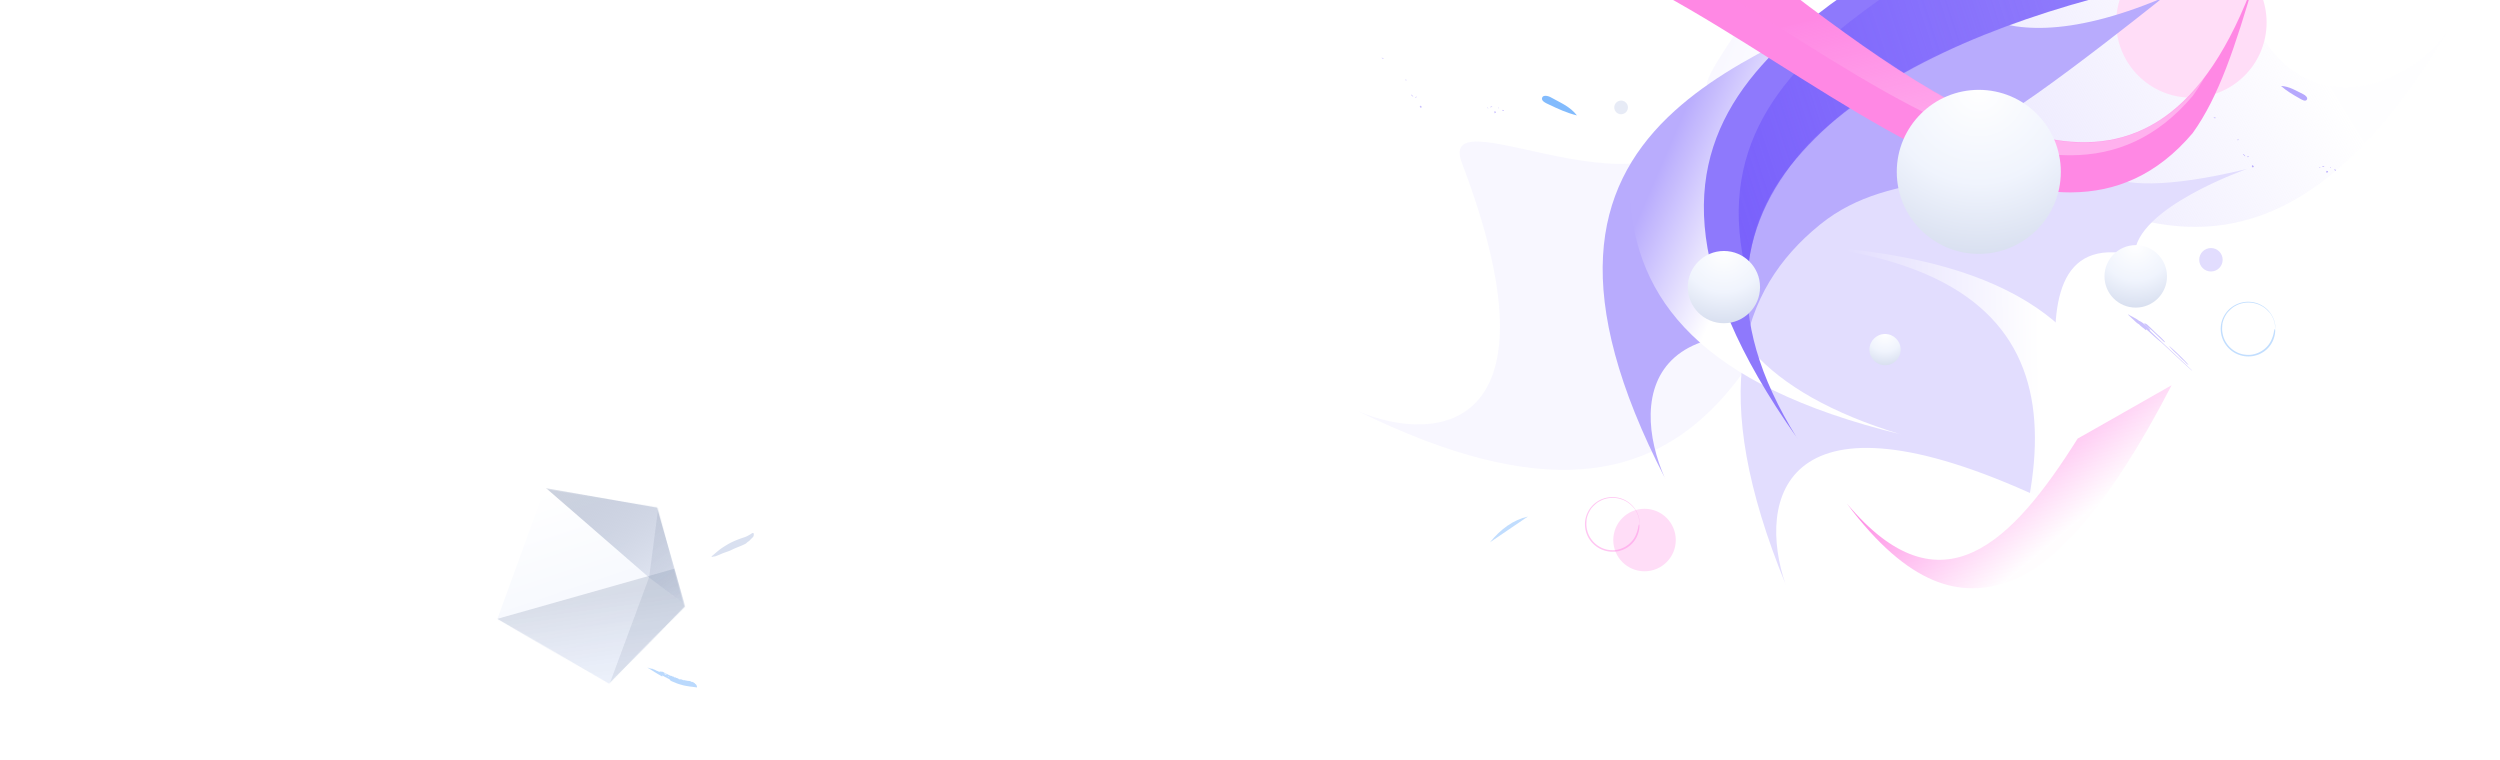 <svg width="2560" height="778" fill="none" xmlns="http://www.w3.org/2000/svg"><path opacity=".64" fill-rule="evenodd" clip-rule="evenodd" d="M2506.84 31.178C2455.09 108.01 2287 152 2278.75-123.397c-2.41-80.741-189.44 223.23-256.42 72.295-38.69 28.974-139.85-38.797-139.85-38.797 136.32 112.228 82.11 137.214 82.11 137.214 90.75 59.975 134.1 154.496 225.99 177.594l1.55.387c101.97 25.006 205.88-11.298 314.34-193.708l.37-.41z" fill="url(#paint0_linear)"/><path fill-rule="evenodd" clip-rule="evenodd" d="M2244 100c42.53 0 77-34.474 77-77s-34.47-77-77-77-77 34.474-77 77 34.47 77 77 77z" fill="#FFDDF7"/><path fill-rule="evenodd" clip-rule="evenodd" d="M2264 278c6.63 0 12-5.373 12-12s-5.37-12-12-12-12 5.373-12 12 5.37 12 12 12z" fill="#E2DDFE"/><path fill-rule="evenodd" clip-rule="evenodd" d="M2329.88 333.429a27.26 27.26 0 00-3.64-10.793 28.129 28.129 0 00-7.8-8.447c-.14-.102-.28-.211-.43-.308l-.44-.29c-.3-.192-.59-.394-.9-.567-.3-.179-.6-.361-.91-.536l-.94-.494a28.99 28.99 0 00-3.94-1.622 30.687 30.687 0 00-4.14-1.006c-1.41-.218-2.84-.34-4.27-.366-1.42-.003-2.85.081-4.27.272-1.42.208-2.82.511-4.2.912-1.37.417-2.71.933-4.01 1.539-1.3.607-2.54 1.331-3.73 2.123-.32.227-.65.439-.97.678l-.93.717-.91.761c-.3.258-.58.532-.87.798a29.017 29.017 0 00-3.13 3.532c-.22.321-.46.634-.68.961l-.65.989-.6 1.018c-.2.339-.36.695-.55 1.042a27.652 27.652 0 00-1.76 4.371c-2.15 6.919-1.39 14.618 1.95 21.025.52 1.024 1.13 1.996 1.76 2.948l.51.697.25.348.27.336.54.671c.18.22.37.432.56.648.37.438.78.841 1.18 1.255.2.21.41.397.62.596.21.195.41.399.63.585.44.37.87.759 1.33 1.103l.68.53.7.5c.43.32.89.592 1.34.884.22.149.46.273.69.408l.7.397.72.363c.24.119.48.247.73.351.49.213.97.448 1.48.631 1.99.787 4.08 1.347 6.2 1.68.35.051.69.089 1.04.134.17.02.34.046.52.062l.52.039c.34.022.69.06 1.04.068l1.04.024c.17.007.35.004.52-.003l.52-.014c.35-.01.69-.015 1.04-.049l1.04-.083 1.03-.135c1.37-.204 2.74-.481 4.06-.893 1.33-.404 2.63-.884 3.87-1.487a27.217 27.217 0 008.39-6.164 26.61 26.61 0 005.34-8.667c.54-1.438.98-2.928 1.3-4.437.3-1.508.5-3.038.5-4.546.01-.146 0-.283 0-.408l-.03-.346a2.685 2.685 0 00-.08-.506c-.06-.259-.15-.364-.28-.34-.13.024-.31.379-.48.855-.14.478-.33 1.072-.4 1.607a30.094 30.094 0 01-.98 4.285c-.11.35-.21.706-.33 1.055-.13.348-.25.699-.37 1.052-.14.346-.27.695-.41 1.047-.14.35-.29.695-.44 1.049-1.45 3.399-3.73 6.498-6.59 8.98a27.176 27.176 0 01-7.91 4.775c-1.62.62-3.28 1.104-5 1.407-1.71.302-3.47.422-5.24.318l-1.59-.085a24.21 24.21 0 01-4.91-.91c-.27-.068-.53-.159-.79-.246l-.79-.262-.77-.299-.38-.15a9.809 9.809 0 01-.38-.167l-.76-.337c-.25-.116-.49-.247-.74-.37-.49-.239-.97-.523-1.44-.794-.25-.131-.47-.29-.71-.434-.23-.151-.46-.29-.69-.45-.45-.321-.91-.623-1.33-.971-.22-.171-.44-.337-.65-.51l-.63-.538-.31-.269-.3-.283-.59-.567-.6-.615-.3-.308-.28-.321-.57-.642-.54-.666-.26-.334-.26-.345-.5-.691-.47-.714-.24-.358-.22-.367-.43-.737-.4-.756-.2-.379c-.07-.128-.13-.258-.19-.387l-.36-.776c-.11-.263-.21-.529-.32-.793l-.16-.397c-.05-.132-.09-.269-.14-.403l-.28-.809-.24-.821c-.04-.161-.09-.322-.13-.483-.05-.161-.08-.324-.12-.486-.08-.324-.17-.645-.24-.969-.06-.325-.13-.649-.19-.973-.04-.161-.06-.324-.09-.488l-.07-.489-.08-.49c-.02-.164-.03-.329-.05-.493-.03-.329-.07-.658-.1-.989-.02-.662-.07-1.328-.03-1.999.03-1.576.15-3.194.32-4.712.05-.425.16-.925.27-1.388.34-1.305.78-2.583 1.29-3.83a32.2 32.2 0 011.84-3.608c.14-.217.27-.435.4-.653.06-.108.12-.22.19-.326l.21-.318c.14-.211.28-.423.43-.633.15-.21.32-.407.48-.608.74-.882 1.53-1.704 2.34-2.509.42-.39.83-.795 1.26-1.166.22-.188.43-.386.65-.568l.66-.55c1.22-.99 2.62-1.773 4-2.505a25.472 25.472 0 015.62-2.163c1.95-.505 3.95-.769 5.96-.839 4.63-.17 9.3.844 13.42 2.871 1.8.876 3.48 1.986 5.02 3.247 1.55 1.268 2.96 2.689 4.27 4.205.38.422.72.892 1.07 1.364.17.234.33.488.49.734.16.25.33.496.47.758.15.259.3.518.44.778.15.261.27.533.41.798.28.529.51 1.082.75 1.618a26.403 26.403 0 011.44 4.405c.35 1.504.58 3.036.65 4.577.03.268.03.535.06.814.02.28.05.572.1.893.05-1.248.05-2.352-.09-3.485" fill="#A0CBFD" fill-opacity=".64"/><path fill-rule="evenodd" clip-rule="evenodd" d="M1389.93 420.805c85.24 36.254 210.2 16.937 107.09-253.861C1467 88.077 1736 260.129 1751.46 87.915c-28.42 9.474 121.85-184.762 121.85-184.762-78.83 197.589 31.52 228.69 31.52 228.69-43.44 99.723-79.67 209.772-144.16 279.195l-1.09 1.168c-71.9 76.507-178.81 102.651-369.13 8.745l-.52-.146z" fill="#E2DDFE" fill-opacity=".24"/><path fill-rule="evenodd" clip-rule="evenodd" d="M1705.18 490.344c-37.73-84.597-20.6-209.876 251.96-111.513 79.37 28.647-97.35-237.312 74.57-255.773-8.98 28.577 182.61-125.056 182.61-125.056-196.18 82.263-229.21-27.526-229.21-27.526-98.95 45.174-208.35 83.315-276.63 149.009l-1.15 1.109c-75.24 73.222-99.52 180.577-2.3 369.226l.15.524z" fill="url(#paint1_linear)"/><path fill-rule="evenodd" clip-rule="evenodd" d="M1828.56 598.766c-30.22-87.564-2.23-210.873 260.71-89.13 76.58 35.456-64.27-285.636 96.59-248.3C2186 213 2301 173 2301 173c-171.67 41.329-159-17-159-17-102.51 36.379-204.08 14.112-277.84 73.605l-1.24 1.005c-81.33 66.385-114.87 171.216-34.47 367.62l.11.536z" fill="#E2DDFE"/><path fill-rule="evenodd" clip-rule="evenodd" d="M1946.72 444.962c-287.94-87.812-205.77-282.483-62.97-487.396 15.68 25.523 25.42-219.86 25.42-219.86-66.62 202.031-171.15 154.925-171.15 154.925-30.82 104.315-73.81 211.903-69.03 306.539l.09 1.595c5.89 104.823 70.99 193.573 277.14 243.971l.5.226z" fill="url(#paint2_linear)"/><path fill-rule="evenodd" clip-rule="evenodd" d="M1840.42 448.944C1680.71 193.764 1922.8 53.968 2165-7c-4.91 29.548 111.08-102.465 111.08-102.465-182.83 108.766-230.81 4.641-230.81 4.641-91.7 58.506-194.72 111.5-253.2 186.06l-.99 1.257c-64.31 82.981-73.41 192.67 49.11 365.953l.23.498z" fill="#8E79FC"/><mask id="a" maskUnits="userSpaceOnUse" x="1632" y="-272" width="645" height="721"><path fill-rule="evenodd" clip-rule="evenodd" d="M1840.42 448.944C1680.71 193.764 1922.8 53.968 2165-7c-4.91 29.548 111.08-102.465 111.08-102.465-182.83 108.766-230.81 4.641-230.81 4.641-91.7 58.506-194.72 111.5-253.2 186.06l-.99 1.257c-64.31 82.981-73.41 192.67 49.11 365.953l.23.498z" fill="#fff"/></mask><g mask="url(#a)"><path fill-rule="evenodd" clip-rule="evenodd" d="M1876.08 454.592c-159.71-255.18 30.03-348.188 272.23-409.156-4.91 29.548 163.43-149.253 163.43-149.253-182.83 108.766-230.81 4.64-230.81 4.64-91.7 58.507-194.72 111.502-253.2 186.06l-.99 1.258c-64.32 82.981-73.41 192.67 49.11 365.953l.23.498z" fill="url(#paint3_linear)"/></g><path fill-rule="evenodd" clip-rule="evenodd" d="M2308.96-21c-102.97 283.884-296.03 150.75-492.93 0H1674c148.87 74.762 312.4 217.538 445.22 218h1.57c45.82-.241 87.93-17.556 124.49-60.682C2272.12 98.998 2288.92 47.576 2309-21h7-7.04z" fill="#FF88E4"/><mask id="b" maskUnits="userSpaceOnUse" x="1674" y="-21" width="642" height="218"><path fill-rule="evenodd" clip-rule="evenodd" d="M2308.96-21c-102.97 283.884-296.03 150.75-492.93 0H1674c148.87 74.762 312.4 217.538 445.22 218h1.57c45.82-.241 87.93-17.556 124.49-60.682C2272.12 98.998 2288.92 47.576 2309-21h7-7.04z" fill="#fff"/></mask><g mask="url(#b)"><path fill-rule="evenodd" clip-rule="evenodd" d="M2308.96-59c-102.97 283.884-296.03 150.75-492.93 0H1674c148.87 74.762 312.4 217.538 445.22 218h1.57c45.82-.241 87.93-17.556 124.49-60.682C2272.12 60.998 2288.92 9.576 2309-59h7-7.04z" fill="url(#paint4_linear)"/></g><path fill-rule="evenodd" clip-rule="evenodd" d="M1684 585c17.67 0 32-14.327 32-32 0-17.673-14.33-32-32-32s-32 14.327-32 32c0 17.673 14.33 32 32 32z" fill="#FFDDF7"/><path fill-rule="evenodd" clip-rule="evenodd" d="M1678.88 533.429a27.26 27.26 0 00-3.64-10.793 28.129 28.129 0 00-7.8-8.447c-.14-.102-.28-.211-.43-.308l-.44-.29c-.3-.192-.59-.394-.9-.567-.3-.179-.6-.361-.91-.536l-.94-.494a28.99 28.99 0 00-3.94-1.622 30.687 30.687 0 00-4.14-1.006c-1.41-.218-2.84-.34-4.27-.366-1.42-.003-2.85.081-4.27.272-1.42.208-2.82.511-4.2.912-1.37.417-2.71.933-4.01 1.539-1.3.607-2.54 1.331-3.73 2.123-.32.227-.65.439-.97.678l-.93.717-.91.761c-.3.258-.58.532-.87.798a29.017 29.017 0 00-3.13 3.532c-.22.321-.46.634-.68.961l-.65.989-.6 1.018c-.2.339-.36.695-.55 1.042a27.652 27.652 0 00-1.76 4.371c-2.15 6.919-1.39 14.618 1.95 21.025.52 1.024 1.13 1.996 1.76 2.948l.51.697.25.348.27.336.54.671c.18.22.37.432.56.648.37.438.78.841 1.18 1.255.2.21.41.397.62.596.21.195.41.399.63.585.44.37.87.759 1.33 1.103l.68.53.7.5c.43.32.89.592 1.34.884.22.149.46.273.69.408l.7.397.72.363c.24.119.48.247.73.351.49.213.97.448 1.48.631 1.99.787 4.08 1.347 6.2 1.68.35.051.69.089 1.04.134.17.02.34.046.52.062l.52.039c.34.022.69.06 1.04.068l1.04.024c.17.007.35.004.52-.003l.52-.014c.35-.01.69-.015 1.04-.049l1.04-.083 1.03-.135c1.37-.204 2.74-.481 4.06-.893 1.33-.404 2.63-.884 3.87-1.487a27.217 27.217 0 008.39-6.164 26.61 26.61 0 005.34-8.667c.54-1.438.98-2.928 1.3-4.437.3-1.508.5-3.038.5-4.546.01-.146 0-.283 0-.408l-.03-.346a2.685 2.685 0 00-.08-.506c-.06-.259-.15-.364-.28-.34-.13.024-.31.379-.48.855-.14.478-.33 1.072-.4 1.607a30.094 30.094 0 01-.98 4.285c-.11.35-.21.706-.33 1.055-.13.348-.25.699-.37 1.052-.14.346-.27.695-.41 1.047-.14.35-.29.695-.44 1.049-1.45 3.399-3.73 6.498-6.59 8.98a27.176 27.176 0 01-7.91 4.775c-1.62.62-3.28 1.104-5 1.407-1.71.302-3.47.422-5.24.318l-1.59-.085a24.21 24.21 0 01-4.91-.91c-.27-.068-.53-.159-.79-.246l-.79-.262-.77-.299-.38-.15a9.809 9.809 0 01-.38-.167l-.76-.337c-.25-.116-.49-.247-.74-.37-.49-.239-.97-.523-1.44-.794-.25-.131-.47-.29-.71-.434-.23-.151-.46-.29-.69-.45-.45-.321-.91-.623-1.33-.971-.22-.171-.44-.337-.65-.51l-.63-.538-.31-.269-.3-.283-.59-.567-.6-.615-.3-.308-.28-.321-.57-.642-.54-.666-.26-.334-.26-.345-.5-.691-.47-.714-.24-.358-.22-.367-.43-.737-.4-.756-.2-.379c-.07-.128-.13-.258-.19-.387l-.36-.776c-.11-.263-.21-.529-.32-.793l-.16-.397c-.05-.132-.09-.269-.14-.403l-.28-.809-.24-.821c-.04-.161-.09-.322-.13-.483-.05-.161-.08-.324-.12-.486-.08-.324-.17-.645-.24-.969-.06-.325-.13-.649-.19-.973-.04-.161-.06-.324-.09-.488l-.07-.489-.08-.49c-.02-.164-.03-.329-.05-.493-.03-.329-.07-.658-.1-.989-.02-.662-.07-1.328-.03-1.999.03-1.576.15-3.194.32-4.712.05-.425.16-.925.27-1.388.34-1.305.78-2.583 1.29-3.83a32.2 32.2 0 011.84-3.608c.14-.217.27-.435.4-.653.06-.108.12-.22.19-.326l.21-.318c.14-.211.28-.423.43-.633.15-.21.32-.407.48-.608.74-.882 1.53-1.704 2.34-2.509.42-.39.83-.795 1.26-1.166.22-.188.43-.386.65-.568l.66-.55c1.22-.99 2.62-1.773 4-2.505a25.472 25.472 0 015.62-2.163c1.95-.505 3.95-.769 5.96-.839 4.63-.17 9.3.844 13.42 2.871 1.8.876 3.48 1.986 5.02 3.247 1.55 1.268 2.96 2.689 4.27 4.205.38.422.72.892 1.07 1.364.17.234.33.488.49.734.16.25.33.496.47.758.15.259.3.518.44.778.15.261.27.533.41.798.28.529.51 1.082.75 1.618a26.403 26.403 0 011.44 4.405c.35 1.504.58 3.036.65 4.577.03.268.03.535.06.814.02.28.05.572.1.893.05-1.248.05-2.352-.09-3.485" fill="#FF88E4" fill-opacity=".48"/><path fill-rule="evenodd" clip-rule="evenodd" d="M1660 117c3.87 0 7-3.134 7-7s-3.13-7-7-7-7 3.134-7 7 3.13 7 7 7z" fill="#D9E0F0" fill-opacity=".64"/><path fill-rule="evenodd" clip-rule="evenodd" d="M1415.46 59.252c-.18-.11-.36-.221-.57-.252.02 1.171 2.2 1.586 1.86.31-.58.374-.93.158-1.29-.058zm24.29 23.01c-.98-.751-.97-.778.26-.692.7.877-1.4 1.85-.26.693zm6.6 15.556c-.61-.7-1.32-1.506-1.36-.111.38-.246.89.313 1.31.774.46.497.81.88.77.013-.17-.047-.43-.35-.72-.676zm3.49 1.724c-.29-.76-1.54.295-.47.215.85.767 1.99-1.154.73-.907.11.302.19.596-.26.692zm5.05 8.64c.14.199.29.375.42.534v.001c.6.722.91 1.103-.51 1.804-.15-.198-.29-.373-.42-.532-.6-.723-.92-1.106.51-1.807zm85.15 5.293c-.02-1.175-2.39-1.099-1.86-.309.34-.131.56.057.78.245.28.239.56.478 1.08.064zM1526.06 110c-.48-.643 2.08-1.71 1.93-.318-.54-.15-1.19-.023-1.93.318zm-2.27.998c-.11-.009-.92-.484-.77-.935.12-.367 1.49.991.77.935zm6.21 3.018c.4.78.31 1.383.21 1.984l.9-.39.02-.008.87-.38-.54-1.15c-.34.149-.59.078-.84.008-.2-.054-.39-.108-.62-.064zm5-3.034c-.4.105-.6-.26-.8-.625a3.087 3.087 0 00-.2-.339c.4-.104.6.26.8.625.06.118.13.236.2.339z" fill="#8E79FC" fill-opacity=".48"/><path fill-rule="evenodd" clip-rule="evenodd" d="M1856.61 251.941c298.82 36.477 251.7 242.46 146.65 469.056l154.79 38.644c12.24-108.083 35.89-221.501 14.75-313.87l-.36-1.555c-24.01-102.206-103.53-178.305-315.3-192.138l-.53-.137z" fill="url(#paint5_linear)"/><path fill-rule="evenodd" clip-rule="evenodd" d="M1525.7 555.335c11.19-13.679 23.72-22.89 38.87-26.407z" fill="#3C95FB" fill-opacity=".32"/><path fill-rule="evenodd" clip-rule="evenodd" d="M1614.79 118.188c-10.26-2.493-19.26-6.68-28.19-10.912-3.75-1.779-9.12-3.951-7.28-7.653 1.15-2.304 5.55-1.762 8.93.156 9.08 5.156 19.39 9.114 26.54 18.409" fill="#3C95FB" fill-opacity=".64"/><path fill-rule="evenodd" clip-rule="evenodd" d="M2335.7 88.023c5.95 5.232 12.39 8.96 18.83 12.626 2.71 1.539 6.35 3.903 7.83 1.176.93-1.695-1.3-4.164-3.93-5.416-7.07-3.36-13.94-7.992-22.73-8.386" fill="#8E79FC" fill-opacity=".64"/><path fill-rule="evenodd" clip-rule="evenodd" d="M2127.53 449.096c-.98.709 96.22-54.653 96.22-54.653-66.17 128.019-120.97 184.408-165.47 200.696l-.75.273c-49.39 17.764-102.96 5.142-166.43-79.894 96.67 115.37 170.01 39.332 236.43-66.422z" fill="url(#paint6_linear)"/><path opacity=".72" fill-rule="evenodd" clip-rule="evenodd" d="M682.97 691.069c-.767-.213-1.546-.399-2.288-.666-.215-.078-.5-.188-.426-.75 1.086.15 1.935.7 2.714 1.416m2.233 1.357c-.534.435-1.181.498-1.385.122.605-.276.979-.208 1.385-.122m-19.295-7.025c1.001.663 2.055 1.237 3.061 1.896a118.443 118.443 0 006 3.662c.75.422 1.486.872 2.23 1.308.382.226.782.402 1.373.303l-.774-.649c.38-.152.585-.016.809.066.833.3 1.545.843 2.339 1.224.902.43 1.793.886 2.673 1.363.506.275 1.085.415 1.489.89.038.045.106.056.166.065.389.054.671.332.824.7.247.595.697.833 1.16 1.067 1.254.635 2.581 1.106 3.872 1.659a45.925 45.925 0 005.437 1.961c1.644.468 3.286.94 4.979 1.261 1.587.311 3.193.552 4.794.797 1.483.22 2.983.37 4.47.558.845.104 1.678.249 2.518.366.38.052.454-.061.375-.546-.036-.225-.064-.46-.134-.66-.258-.737-.461-1.557-1.023-1.947-.365-.253-.762-.411-.939-.944-.069-.208-.266-.251-.428-.325-.234-.107-.483-.183-.679-.371-.595-.567-1.317-.813-2.112-.889-.302-.03-.616-.072-.833-.297-.331-.343-.769-.392-1.187-.511-1.008-.282-2.146-.063-3.138-.436-.547-.207-1.206-.095-1.759-.339a1.804 1.804 0 00-.955-.121c-.37.052-.783.345-.946-.231-.02-.071-.184-.068-.284-.046-.296.067-.512-.069-.741-.194-.546-.302-1.164-.41-1.81-.373-.594.035-1.126-.079-1.66-.251-.292-.096-.286-.536-.521-.593-.598-.144-1.11-.509-1.739-.567-.12-.011-.245.007-.339-.092-.427-.445-.96-.592-1.596-.504a.604.604 0 01-.651-.378c-.156-.379-.43-.399-.749-.396-.483.004-.953-.034-1.219-.532-.102-.189-.282-.204-.48-.196-.526.022-1.017-.117-1.461-.312-.944-.413-1.848-.916-2.765-1.386-1.2-.615-2.484-1.057-3.606-1.832a3.621 3.621 0 00-.8-.392c-.28-.104-.569-.424-.808-.325-.446.184-.324-.464-.634-.381-.06.015-.116-.011-.176-.018-.104.575-.131.614-.441.452-.263-.137-.577-.152-.81-.366-.156-.146-.357-.19-.503.25-.066.197-.264.213-.344.147-.433-.361-.992-.371-1.531-.447a.381.381 0 01-.32-.263c-.058-.165-.155-.265-.325-.228-.439.097-.741-.142-1.081-.31-.356-.177-.682-.408-1.036-.59-.988-.506-2.11-.715-3.071-1.279a.897.897 0 00-.657-.108 1.168 1.168 0 01-.676-.05c-1.043-.402-2.208-.506-3.204-1.026-.112-.059-.207-.235-.4-.065.845.729 1.862 1.159 2.776 1.771" fill="#A0CBFD"/><path fill-rule="evenodd" clip-rule="evenodd" d="M728.619 570.011c.679.239 1.253.305 1.742-.012a.776.776 0 01.445-.141c1.77.072 3.152-.789 4.654-1.342 1.634-.599 3.178-1.394 4.799-2.017 2.274-.869 4.607-1.596 6.871-2.465 1.033-.395 1.997-.958 3-1.428 2.865-1.363 5.833-2.498 8.768-3.694a53.723 53.723 0 004.473-2.102c.319-.165.648-.346.89-.627.728-.85 1.645-1.389 2.513-2.008.448-.321.835-.727 1.228-1.131.92-.931 1.827-1.894 2.786-2.779.92-.849 1.199-2.104 1.051-3.684-.036-.383-.177-.595-.485-.692-.562-.175-1.026-.049-1.45.262-1.372 1-2.854 1.783-4.323 2.589-2.049 1.135-4.321 1.726-6.524 2.494-1.91.661-3.794 1.384-5.66 2.156-3.028 1.247-5.968 2.69-8.775 4.376-2.224 1.328-4.43 2.686-6.535 4.212-2.529 1.843-4.899 3.901-7.267 5.943-.595.519-1.221.993-1.822 1.499-.152.129-.374.194-.379.591" fill="#D9E0F0"/><path d="M2179.87 322.918c1.27 1.221 2.52 2.489 3.86 3.636 2.11 1.805 3.89 4.082 6.38 5.368.18.096.45.32.6.496 1.71 1.971 3.94 3.256 5.83 4.975.74.672 1.23.999 1 .137-.13-.467.52-.018.91.296 1.52 1.224 2.95 2.557 4.39 3.868 2.95 2.681 5.87 5.408 9.04 7.846 1.05.809 2.02 1.713 2.99 2.623 3.75 3.501 7.5 6.997 11.26 10.485 4.81 4.454 9.62 8.905 14.45 13.342 1.33 1.22 2.73 2.382 4.1 3.573.11-.18-.23-.447-.47-.668-4.05-3.819-8.1-7.643-12.17-11.45-5.3-4.955-10.64-9.881-15.92-14.847-4.45-4.181-8.85-8.399-13.25-12.609-.57-.541-1.14-1.142-1.55-1.702-.83-1.131.49.067.59-.162-1.28-1.788-3.25-3.39-4.96-5.045-1.97-1.91-4.11-3.646-6.34-4.472a2.44 2.44 0 01-.63-.392c-1.78-1.529-3.51-2.25-5.27-3.295-1.56-.926-3.02-1.406-4.62-2.579-.27-.199-.61-.404-.72-.262-.13.181.18.538.5.838m21.23 13.526c2.65 1.92 4.82 4.156 7.12 6.328 2.27 2.133 4.5 4.291 6.78 6.413.59.552 1.25 1.309 2.18 1.233-1.9-2.221-3.76-4.299-5.88-6.149-3.96-3.443-7.54-7.191-11.36-10.745-1.41-1.318-2.68-2.48-4.46-2.349 1.73 2.016 3.67 3.853 5.62 5.269m29.72 27.705c1.64 1.74 3.31 3.513 5.14 5.047 1.75 1.47 2.95 3.592 5.19 4.498-6.18-6.991-12.95-13.442-20.04-19.621 1.29 1.953 2.98 3.627 4.65 5.306 1.63 1.639 3.46 3.08 5.06 4.77" opacity=".72" fill-rule="evenodd" clip-rule="evenodd" fill="#B8ABFD"/><path fill-rule="evenodd" clip-rule="evenodd" d="M2267.46 120.252c-.18-.11-.36-.221-.57-.252.02 1.171 2.2 1.586 1.86.309-.58.375-.93.159-1.29-.057zm24.29 23.01c-.98-.751-.97-.778.26-.692.7.877-1.4 1.85-.26.692zm6.6 15.556c-.61-.7-1.32-1.506-1.36-.111.38-.246.89.313 1.31.774.46.497.81.88.77.013-.17-.047-.43-.35-.72-.676zm3.49 1.724c-.29-.761-1.54.295-.47.215.85.767 1.99-1.154.73-.907.11.302.19.596-.26.692zm5.05 8.64c.14.199.29.375.42.534v.001c.6.722.91 1.103-.51 1.804-.15-.198-.29-.373-.42-.532-.6-.723-.92-1.106.51-1.807zm85.15 5.293c-.02-1.175-2.39-1.099-1.86-.309.34-.131.56.057.78.245.28.239.56.478 1.08.064zM2378.06 171c-.48-.643 2.08-1.71 1.93-.318-.54-.15-1.19-.023-1.93.318zm-2.27.998c-.11-.009-.92-.484-.77-.935.12-.367 1.49.991.77.935zm6.21 3.018c.4.78.31 1.383.21 1.984l.9-.39.02-.008.87-.38-.54-1.15c-.34.149-.59.078-.84.008-.2-.054-.39-.108-.62-.064zm5-3.034c-.4.105-.6-.26-.8-.625a3.087 3.087 0 00-.2-.339c.4-.104.6.26.8.625.06.118.13.236.2.339z" fill="#8E79FC" fill-opacity=".64"/><path fill-rule="evenodd" clip-rule="evenodd" d="M2026.29 228c46.39 0 84-37.608 84-84s-37.61-84-84-84-84 37.608-84 84 37.61 84 84 84z" fill="url(#paint7_radial)" filter="url(#filter0_d)"/><path fill-rule="evenodd" clip-rule="evenodd" d="M1765.29 299c20.44 0 37-16.565 37-37s-16.56-37-37-37c-20.43 0-37 16.565-37 37s16.57 37 37 37z" fill="url(#paint8_radial)" filter="url(#filter1_d)"/><g filter="url(#filter2_d)"><path fill-rule="evenodd" clip-rule="evenodd" d="M623.646 668l-114.353-66.197L557.999 468l115.059 19.718 28.235 101.409L623.646 668z" fill="url(#paint9_linear)"/><mask id="c" maskUnits="userSpaceOnUse" x="509" y="468" width="193" height="200"><path fill-rule="evenodd" clip-rule="evenodd" d="M623.646 668l-114.353-66.197L557.999 468l115.059 19.718 28.235 101.409L623.646 668z" fill="#fff"/></mask><g mask="url(#c)" fill-rule="evenodd" clip-rule="evenodd"><path d="M556.293 465.346l108.12 93.849L732.253 610l36.04-67.035-4.24-44.454-52.293-33.165-40.28-14.818L600.813 447l-44.52 18.346z" fill="url(#paint10_linear)"/><path d="M705.933 546l-205.64 58.246 30.387 52.631s42.4 25.965 45.226 28.07c2.827 2.106 100.347 0 100.347 0l36.04-44.912-6.36-94.035z" fill="url(#paint11_linear)"/><path d="M674.687 483l-9.92 75.972L617.293 687l92.114-23.214 26.926-51.352 4.96-85.82L674.687 483z" fill="#58678C" fill-opacity=".12"/></g></g><path fill-rule="evenodd" clip-rule="evenodd" d="M1930.29 342c8.84 0 16-7.163 16-16s-7.16-16-16-16c-8.83 0-16 7.163-16 16s7.17 16 16 16z" fill="url(#paint12_radial)" filter="url(#filter3_d)"/><path fill-rule="evenodd" clip-rule="evenodd" d="M2187 283c17.67 0 32-14.327 32-32 0-17.673-14.33-32-32-32s-32 14.327-32 32c0 17.673 14.33 32 32 32z" fill="url(#paint13_radial)" filter="url(#filter4_d)"/><defs><linearGradient id="paint0_linear" x1="2348.18" y1="26.634" x2="2101.44" y2="177.275" gradientUnits="userSpaceOnUse"><stop stop-color="#E2DDFE" stop-opacity=".01"/><stop offset="1" stop-color="#E2DDFE" stop-opacity=".88"/></linearGradient><linearGradient id="paint1_linear" x1="1892.72" y1="434.684" x2="1829.96" y2="64.296" gradientUnits="userSpaceOnUse"><stop stop-color="#B8ABFD"/><stop offset="1" stop-color="#B8ABFD"/></linearGradient><linearGradient id="paint2_linear" x1="1774.52" y1="275.21" x2="1673.47" y2="231.59" gradientUnits="userSpaceOnUse"><stop stop-color="#fff"/><stop offset="1" stop-color="#fff" stop-opacity=".01"/></linearGradient><linearGradient id="paint3_linear" x1="1814.72" y1="331.388" x2="2175.52" y2="214.307" gradientUnits="userSpaceOnUse"><stop stop-color="#6448FB" stop-opacity=".48"/><stop offset="1" stop-color="#6448FB" stop-opacity=".01"/></linearGradient><linearGradient id="paint4_linear" x1="2246.37" y1="106.939" x2="2207.95" y2="-60.259" gradientUnits="userSpaceOnUse"><stop stop-color="#FFDDF7" stop-opacity=".48"/><stop offset="1" stop-color="#FFDDF7" stop-opacity=".01"/></linearGradient><linearGradient id="paint5_linear" x1="2086.8" y1="218.778" x2="1890.94" y2="221.646" gradientUnits="userSpaceOnUse"><stop stop-color="#fff"/><stop offset="1" stop-color="#fff" stop-opacity=".01"/></linearGradient><linearGradient id="paint6_linear" x1="1988.35" y1="445.62" x2="2089.27" y2="566.199" gradientUnits="userSpaceOnUse"><stop stop-color="#FF88E4"/><stop offset="1" stop-color="#FF88E4" stop-opacity=".01"/></linearGradient><linearGradient id="paint9_linear" x1="466.121" y1="500.143" x2="532.557" y2="698.563" gradientUnits="userSpaceOnUse"><stop stop-color="#fff"/><stop offset="1" stop-color="#F0F4FD"/></linearGradient><linearGradient id="paint10_linear" x1="775.174" y1="530.18" x2="673.935" y2="389.977" gradientUnits="userSpaceOnUse"><stop stop-color="#F0F4FD"/><stop offset="1" stop-color="#95A1BC" stop-opacity=".48"/></linearGradient><linearGradient id="paint11_linear" x1="540.758" y1="588.625" x2="551.524" y2="669.622" gradientUnits="userSpaceOnUse"><stop stop-color="#95A1BC" stop-opacity=".32"/><stop offset="1" stop-color="#D9E0F0" stop-opacity=".24"/></linearGradient><filter id="filter0_d" x="1854.29" y="4" width="344" height="344" filterUnits="userSpaceOnUse" color-interpolation-filters="sRGB"><feFlood flood-opacity="0" result="BackgroundImageFix"/><feColorMatrix in="SourceAlpha" values="0 0 0 0 0 0 0 0 0 0 0 0 0 0 0 0 0 0 127 0"/><feOffset dy="32"/><feGaussianBlur stdDeviation="44"/><feColorMatrix values="0 0 0 0 0.169 0 0 0 0 0.169 0 0 0 0 0.322 0 0 0 0.24 0"/><feBlend in2="BackgroundImageFix" result="effect1_dropShadow"/><feBlend in="SourceGraphic" in2="effect1_dropShadow" result="shape"/></filter><filter id="filter1_d" x="1640.29" y="169" width="250" height="250" filterUnits="userSpaceOnUse" color-interpolation-filters="sRGB"><feFlood flood-opacity="0" result="BackgroundImageFix"/><feColorMatrix in="SourceAlpha" values="0 0 0 0 0 0 0 0 0 0 0 0 0 0 0 0 0 0 127 0"/><feOffset dy="32"/><feGaussianBlur stdDeviation="44"/><feColorMatrix values="0 0 0 0 0.169 0 0 0 0 0.169 0 0 0 0 0.322 0 0 0 0.24 0"/><feBlend in2="BackgroundImageFix" result="effect1_dropShadow"/><feBlend in="SourceGraphic" in2="effect1_dropShadow" result="shape"/></filter><filter id="filter2_d" x="421.293" y="412" width="368" height="376" filterUnits="userSpaceOnUse" color-interpolation-filters="sRGB"><feFlood flood-opacity="0" result="BackgroundImageFix"/><feColorMatrix in="SourceAlpha" values="0 0 0 0 0 0 0 0 0 0 0 0 0 0 0 0 0 0 127 0"/><feOffset dy="32"/><feGaussianBlur stdDeviation="44"/><feColorMatrix values="0 0 0 0 0.169 0 0 0 0 0.169 0 0 0 0 0.322 0 0 0 0.24 0"/><feBlend in2="BackgroundImageFix" result="effect1_dropShadow"/><feBlend in="SourceGraphic" in2="effect1_dropShadow" result="shape"/></filter><filter id="filter3_d" x="1826.29" y="254" width="208" height="208" filterUnits="userSpaceOnUse" color-interpolation-filters="sRGB"><feFlood flood-opacity="0" result="BackgroundImageFix"/><feColorMatrix in="SourceAlpha" values="0 0 0 0 0 0 0 0 0 0 0 0 0 0 0 0 0 0 127 0"/><feOffset dy="32"/><feGaussianBlur stdDeviation="44"/><feColorMatrix values="0 0 0 0 0.169 0 0 0 0 0.169 0 0 0 0 0.322 0 0 0 0.24 0"/><feBlend in2="BackgroundImageFix" result="effect1_dropShadow"/><feBlend in="SourceGraphic" in2="effect1_dropShadow" result="shape"/></filter><filter id="filter4_d" x="2067" y="163" width="240" height="240" filterUnits="userSpaceOnUse" color-interpolation-filters="sRGB"><feFlood flood-opacity="0" result="BackgroundImageFix"/><feColorMatrix in="SourceAlpha" values="0 0 0 0 0 0 0 0 0 0 0 0 0 0 0 0 0 0 127 0"/><feOffset dy="32"/><feGaussianBlur stdDeviation="44"/><feColorMatrix values="0 0 0 0 0.169 0 0 0 0 0.169 0 0 0 0 0.322 0 0 0 0.24 0"/><feBlend in2="BackgroundImageFix" result="effect1_dropShadow"/><feBlend in="SourceGraphic" in2="effect1_dropShadow" result="shape"/></filter><radialGradient id="paint7_radial" cx="0" cy="0" r="1" gradientUnits="userSpaceOnUse" gradientTransform="matrix(0 168 -168 0 2026.29 60)"><stop stop-color="#fff"/><stop offset=".569" stop-color="#F0F4FD"/><stop offset="1" stop-color="#D9E0F0"/></radialGradient><radialGradient id="paint8_radial" cx="0" cy="0" r="1" gradientUnits="userSpaceOnUse" gradientTransform="matrix(0 74 -74 0 1765.29 225)"><stop stop-color="#fff"/><stop offset=".569" stop-color="#F0F4FD"/><stop offset=".993" stop-color="#D9E0F0"/></radialGradient><radialGradient id="paint12_radial" cx="0" cy="0" r="1" gradientUnits="userSpaceOnUse" gradientTransform="matrix(0 32 -32 0 1930.29 310)"><stop stop-color="#fff"/><stop offset=".569" stop-color="#F0F4FD"/><stop offset=".993" stop-color="#D9E0F0"/></radialGradient><radialGradient id="paint13_radial" cx="0" cy="0" r="1" gradientUnits="userSpaceOnUse" gradientTransform="matrix(0 64 -64 0 2187 219)"><stop stop-color="#fff"/><stop offset=".569" stop-color="#F0F4FD"/><stop offset=".993" stop-color="#D9E0F0"/></radialGradient></defs></svg>